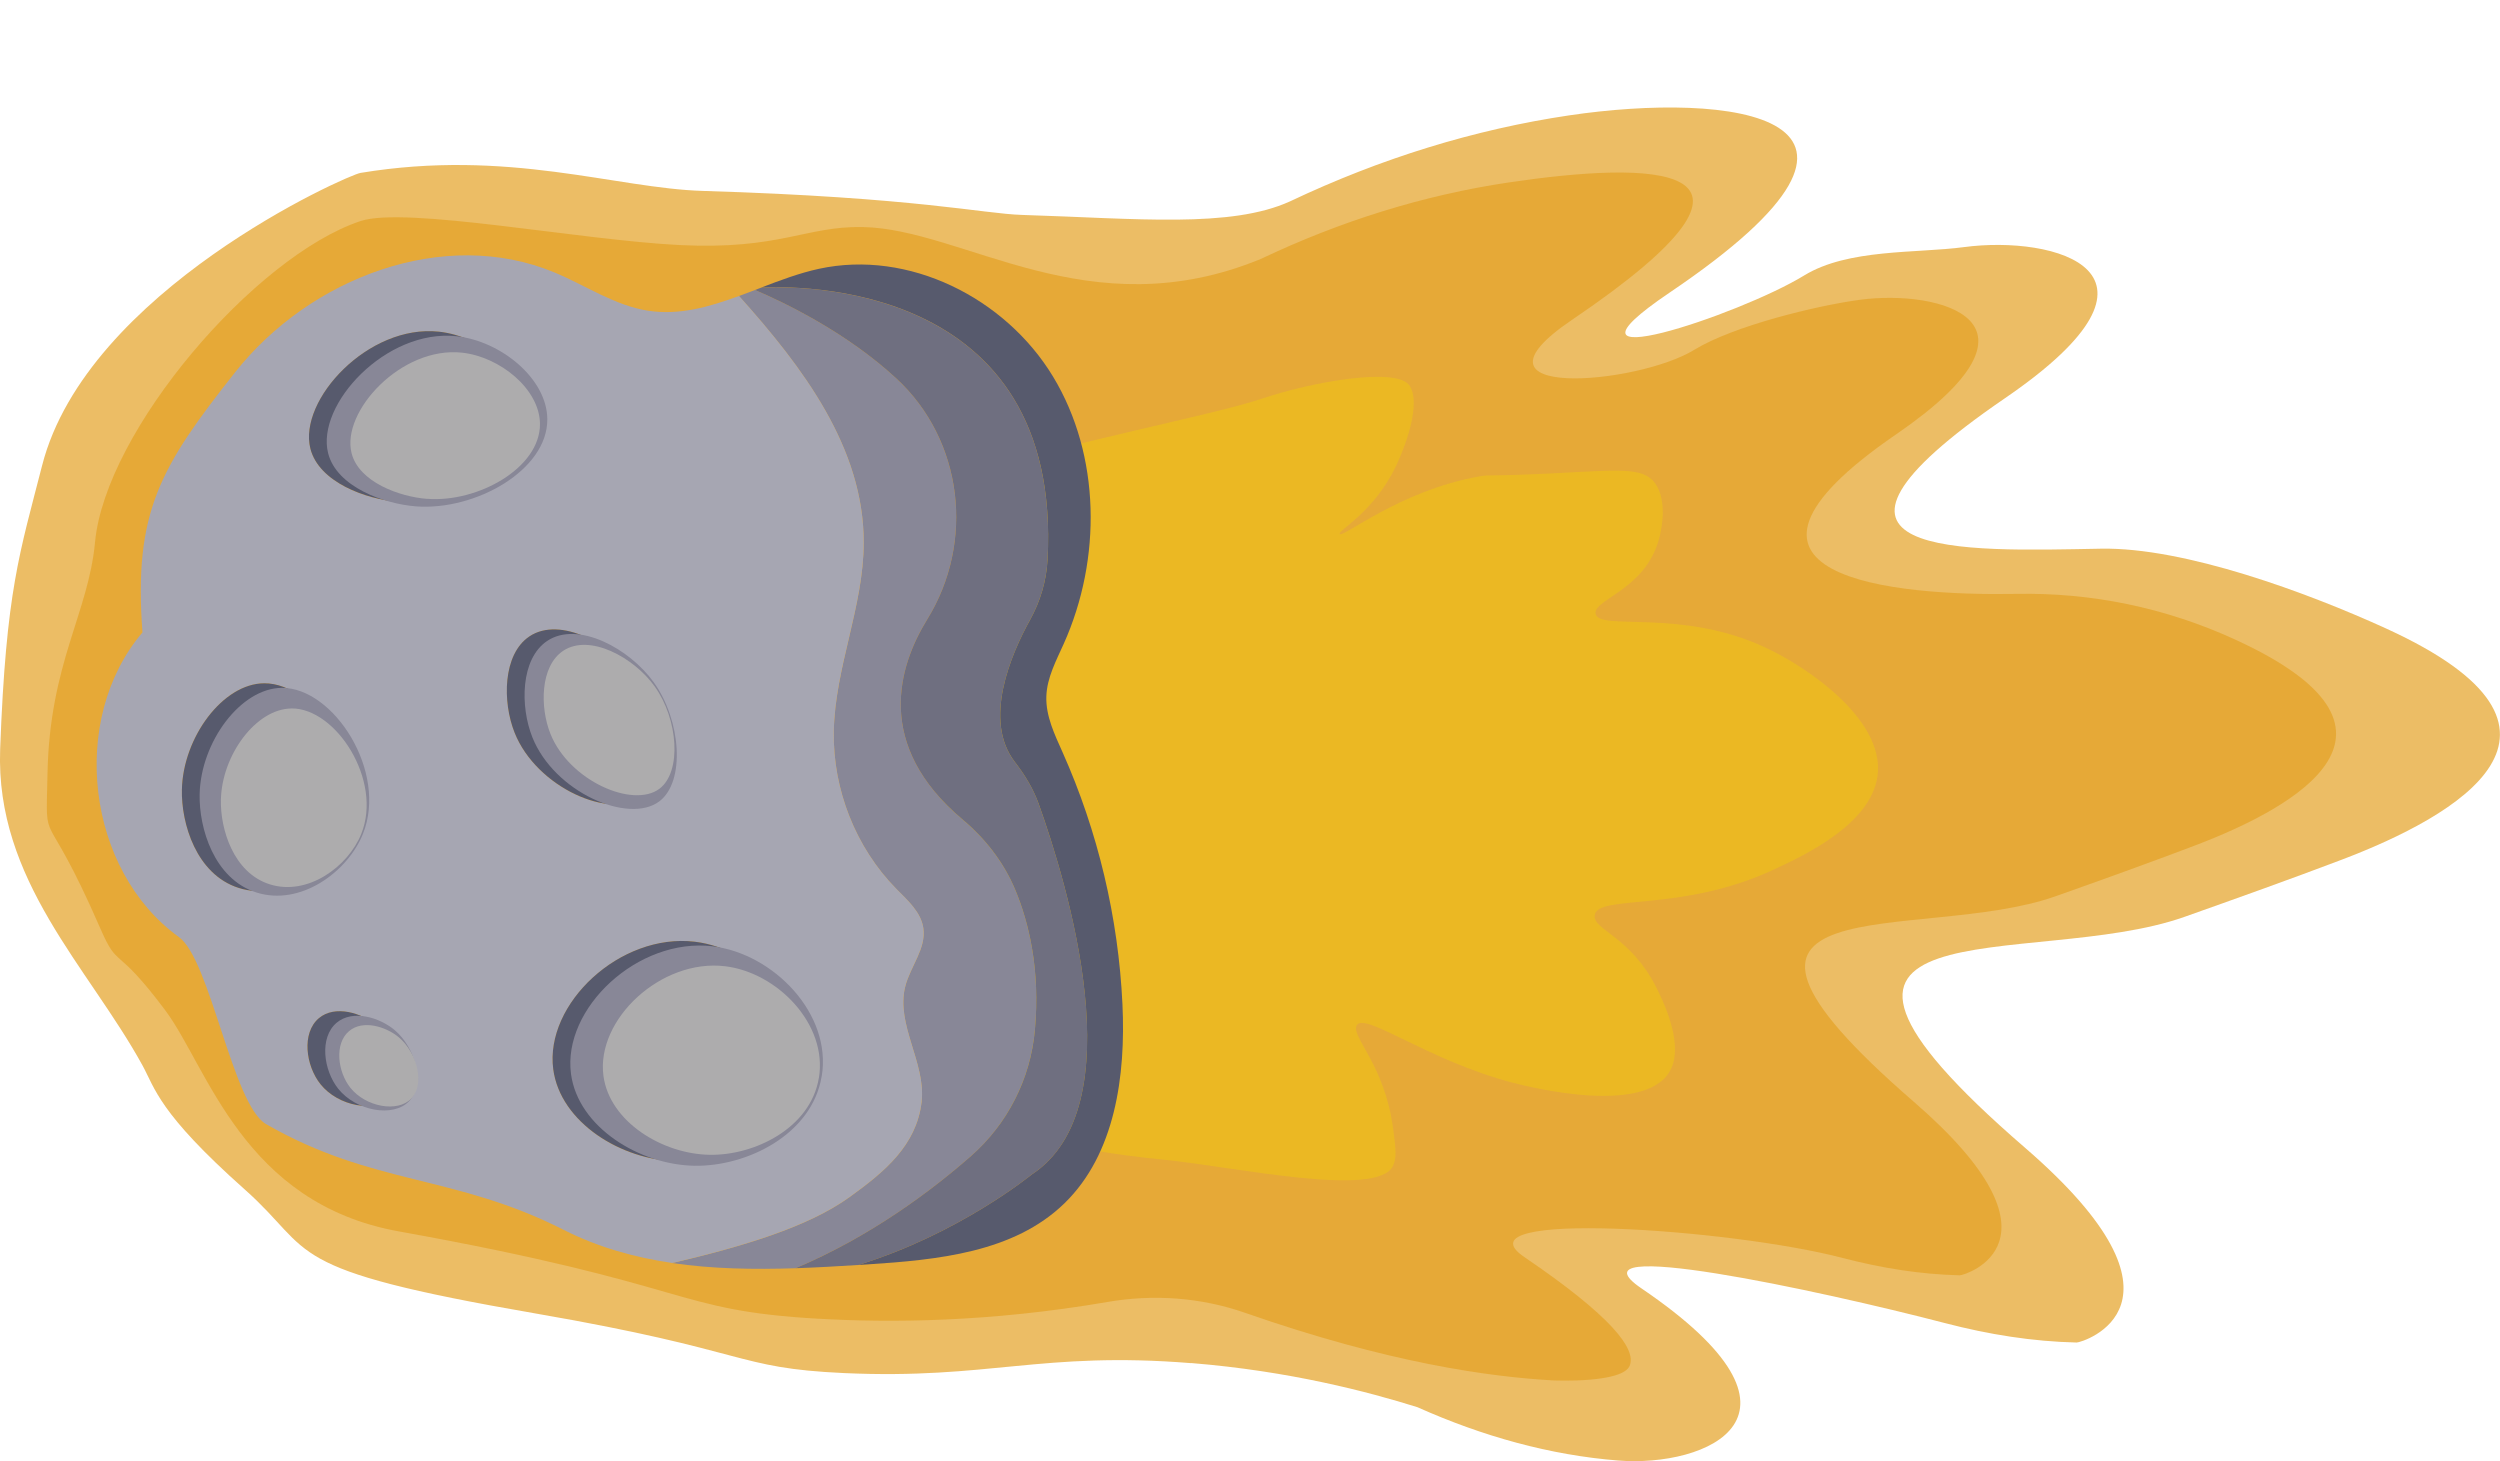 <?xml version="1.0" encoding="UTF-8"?>
<svg id="Meteoer" xmlns="http://www.w3.org/2000/svg" viewBox="0 0 476.23 278.34">
  <defs>
    <style>
      .cls-1 {
        fill: #edc01c;
      }

      .cls-1, .cls-2 {
        opacity: .7;
      }

      .cls-1, .cls-2, .cls-3, .cls-4, .cls-5, .cls-6, .cls-7 {
        stroke-width: 0px;
      }

      .cls-2 {
        fill: #e5a124;
      }

      .cls-3 {
        fill: #888797;
      }

      .cls-4 {
        fill: #6f6f80;
      }

      .cls-5 {
        fill: #575a6d;
      }

      .cls-6 {
        fill: #adacad;
      }

      .cls-7 {
        fill: #a6a6b2;
      }
    </style>
  </defs>
  <path class="cls-2" d="m226.91,259.65c18.74,1.52,33.72,5.47,43.1,8.41,12.41,5.55,25.25,9.13,38.25,10.16,16.69,1.33,40.41-8.36,4.47-32.76-14.95-10.15,33.85.34,57.74,6.57,8.32,2.17,16.66,3.52,25.12,3.71,1.03.02,24.84-7.13-9.85-37.11-55.3-47.8,1.31-33.71,30.31-43.95,9.61-3.4,20.41-7.26,29.97-10.89,21.93-8.32,50.78-24.73,8.59-44.03-15.09-6.9-38.51-15.53-54.38-15.24-26.07.48-63.23,2.1-18.29-28.67,35.43-24.25,9.26-31.06-7.8-28.78-9.13,1.22-22.09.27-30.47,5.41-12.39,7.59-50.94,20.37-25.61,3.25,50.67-34.24,10.99-38.22-19.1-33.76-18.13,2.69-35.97,8.21-53.2,16.38-11.36,5.17-29.13,3.27-51.08,2.59-7.45-.23-20.11-3.34-60.76-4.57-16.66-.5-37.14-8.09-65.26-3.43-2.5.41-52.12,22.43-60.64,55.74C3.75,105.39,1.16,112.41.03,142.69c-.93,25.04,16.8,41.5,27.09,60.22,2.44,4.43,3.02,9.02,19.51,23.68,13.74,12.21,6.18,15.12,55.46,23.63,41.14,7.11,37.72,10.38,58.68,11.34,27.54,1.26,37.68-4.2,66.13-1.89Z"/>
  <path class="cls-2" d="m155.97,251.21c13.49.77,32.34.7,55.04-3.2,8.77-1.51,17.78-.86,26.19,2.08,27.29,9.54,46.46,12.17,58.49,12.86.59.03,13.44.58,14.77-2.82,1.26-3.22-3.56-9.44-20.11-20.69-13.29-9.04,39.41-5.36,60.65.19,7.39,1.93,14.81,3.13,22.33,3.31.92.02,22.08-6.35-8.75-33.05-49.16-42.57,1.17-30.02,26.94-39.14,8.54-3.02,18.14-6.47,26.64-9.7,19.5-7.41,45.14-22.03,7.64-39.21-13.41-6.15-27.49-8.97-41.6-8.71-23.18.43-62.95-2.99-23-30.39,31.49-21.6,8.23-27.66-6.93-25.63-8.12,1.09-24.06,4.95-31.51,9.52-11.02,6.76-45.85,9.57-23.33-5.68,45.04-30.5,14.76-30.17-11.99-26.2-16.12,2.39-31.97,7.31-47.29,14.59-32.85,13.49-56.44-5.74-75.83-6.09-10.82-.2-15.81,4.38-34.88,3.43-19.07-.95-52.21-7.42-60.76-4.57-20.09,6.69-48.59,39.88-50.58,61.19-1.26,13.49-8.62,23.01-9.05,43.98-.32,15.5-.88,4.43,10.02,29.49,3.55,8.17,2.73,2.74,12.41,15.69,8.09,10.82,14.76,36.76,44.48,42.11,57,10.26,51.79,15.03,80.03,16.65Z"/>
  <path class="cls-1" d="m188.22,89.49c14.6-5.09,42.65-10.34,52.23-13.57,9.52-3.21,25.85-6.11,28.11-2.39,2.56,4.22-2.23,14.4-2.59,15.17-4.31,8.99-11.06,12.27-10.77,13,.39.99,11.38-8.27,26.61-10.95,2.38-.42.31.12,15.87-.68,11.75-.61,15.94-1.07,17.98,2.58,2.03,3.64.63,9.05.42,9.84-2.56,9.85-12.49,11.64-12.14,14.37.45,3.46,16.16-1.11,32.4,6.51,8.36,3.92,21.9,13.44,21.4,23.52-.49,9.79-14.06,16.08-19.96,18.81-17.72,8.21-33.52,4.59-34.01,8.68-.33,2.76,6.91,4,11.81,13.85,1.07,2.14,4.87,9.78,2.97,14.84-3.74,9.98-27.44,3.95-30.49,3.15-16.29-4.29-28.35-13.7-29.65-10.83-.99,2.17,5.39,7.49,6.98,19.66.48,3.66.72,5.49-.04,7.06-2.97,6.16-30.18.16-43.59-1.19-8.08-.81-24.93-2.65-46.21-10.96-.74-.29,9.8-17.45,9.79-18.25l-.28-15.17c-.04-2.3-3.32-2.68-3.88-.45h0c-.59,2.33-4.05,1.78-3.88-.63l6.9-95.9"/>
  <g>
    <path class="cls-3" d="m176.64,117.97c-5.54,8.99-10.12,23.97,6.73,38.15,4.32,3.64,7.86,8.16,10.04,13.41,2.59,6.23,4.77,15.17,3.73,26.7-.84,9.29-5.22,17.88-12.17,23.98-7.49,6.58-19.14,15.36-33.44,21.38-7.9.26-15.81.14-23.47-.99,13.21-3.1,25.79-6.8,33.76-12.55,6.67-4.81,12.74-9.83,13.73-18.08.89-7.47-4.97-14.8-3.1-22.08.97-3.79,4-7.19,3.44-11.07-.44-3.08-3-5.3-5.16-7.5-7.7-7.83-12.1-18.91-11.9-29.97.22-12.16,5.67-23.77,5.7-35.93.04-18.08-11.58-33.45-23.76-47.03,1.02-.37,2.03-.76,3.05-1.15,5.6,2.39,17.44,8.07,26.96,16.89,12.66,11.74,14.95,31.08,5.86,45.84Z"/>
    <path class="cls-7" d="m140.78,56.38c-5.7,2.09-11.4,3.73-17.32,2.81-6.36-.98-11.89-4.82-17.84-7.29-21.04-8.75-46.57.98-60.81,18.99-14.24,18.01-19.39,26.55-17.67,49.58-14.1,16.61-10.66,45.35,6.95,58.04,5.95,4.29,10.24,31.97,16.59,35.62,20.41,11.74,35.74,9.51,56.72,20.16,6.53,3.31,13.49,5.25,20.66,6.3,13.21-3.1,25.79-6.8,33.76-12.55,6.67-4.81,12.74-9.83,13.73-18.08.89-7.47-4.97-14.8-3.1-22.08.97-3.79,4-7.19,3.44-11.07-.44-3.08-3-5.3-5.16-7.5-7.7-7.83-12.1-18.91-11.9-29.97.22-12.16,5.67-23.77,5.7-35.93.04-18.08-11.58-33.45-23.76-47.03Zm-90.46,73.78c9.86-.05,20.2,15.97,15.44,27.81-2.94,7.31-11.95,13.84-20.3,11.17-8.08-2.58-10.96-12.29-10.81-18.74.22-9.94,7.81-20.2,15.68-20.24Zm25.55-34.56c-6.1-.47-15.13-3.72-16.74-10.15-2.31-9.24,11.05-23.71,24.48-22.26,8.38.9,17.24,8.05,17.28,15.81.06,9.72-13.74,17.46-25.03,16.6Zm-4.11,99.73c4.01,3.35,5.86,10.31,2.82,13.55-3.04,3.24-10.16,1.88-13.53-2.34-2.81-3.51-3.64-9.75-.31-12.57,3.08-2.6,8.2-.99,11.02,1.36Zm50.46-43.53c-5.85,4.4-19.99-1.74-24.17-12.19-2.36-5.89-2.28-14.98,2.82-18.38,5.85-3.9,15.67,1.44,20.31,7.9,5.19,7.24,6.05,18.9,1.04,22.67Zm10.14,27.6c11.57,1.39,22.79,12.85,20.79,24.79-1.86,11.13-14.29,17.18-24.22,17.02-10.48-.18-22.18-7.34-23.53-17.51-1.66-12.5,12.77-26,26.97-24.3Z"/>
    <path class="cls-4" d="m199.55,106.63c-.22,4.01-1.37,7.91-3.31,11.41-3.64,6.58-9.08,19.17-2.9,27.14,1.87,2.42,3.48,5.03,4.51,7.92,5.47,15.25,18.45,57.73-1.34,70.65,0,0-13.79,11.31-33.03,17.22-3.96.25-7.95.48-11.95.62,14.29-6.02,25.95-14.8,33.44-21.38,6.95-6.1,11.33-14.69,12.17-23.98,1.04-11.52-1.14-20.47-3.73-26.7-2.18-5.25-5.72-9.78-10.04-13.41-16.85-14.18-12.27-29.16-6.73-38.15,9.09-14.76,6.81-34.1-5.86-45.84-9.52-8.82-21.36-14.5-26.96-16.89.38-.15.77-.3,1.16-.44,6.15-.34,57.48-1.57,54.57,51.84Z"/>
    <path class="cls-5" d="m202.76,229.23c-9.65,9.38-24.18,10.76-37.51,11.63-.59.04-1.18.08-1.77.11,19.24-5.91,33.03-17.22,33.03-17.22,19.78-12.92,6.8-55.41,1.34-70.65-1.04-2.89-2.64-5.5-4.51-7.92-6.18-7.98-.74-20.57,2.9-27.14,1.94-3.5,3.09-7.4,3.31-11.41,2.91-53.42-48.42-52.18-54.57-51.84,3.65-1.4,7.31-2.78,11.05-3.59,17-3.69,35.45,5.49,44.56,20.53,9.11,15.04,9.26,34.78,2.07,50.85-1.46,3.26-3.23,6.52-3.34,10.09-.12,3.74,1.58,7.25,3.1,10.65,6.73,15.08,10.62,31.47,11.4,48.01.64,13.58-1.38,28.49-11.05,37.89Z"/>
    <path class="cls-5" d="m75.86,95.59c-6.1-.47-15.13-3.72-16.74-10.15-2.31-9.24,11.05-23.71,24.48-22.26,8.38.9,17.24,8.05,17.28,15.81.06,9.72-13.74,17.46-25.03,16.6Z"/>
    <path class="cls-5" d="m50.32,130.16c9.86-.05,20.2,15.97,15.44,27.81-2.94,7.31-11.95,13.84-20.3,11.17-8.08-2.58-10.96-12.29-10.81-18.74.22-9.94,7.81-20.2,15.68-20.24Z"/>
    <path class="cls-5" d="m153.14,204.18c-1.86,11.13-14.29,17.18-24.22,17.02-10.48-.18-22.18-7.34-23.53-17.51-1.66-12.5,12.77-26,26.97-24.3,11.57,1.39,22.79,12.85,20.79,24.79Z"/>
    <path class="cls-5" d="m98.04,139.6c-2.36-5.89-2.28-14.98,2.82-18.38,5.85-3.9,15.67,1.44,20.31,7.9,5.19,7.24,6.05,18.9,1.04,22.67-5.85,4.4-19.99-1.74-24.17-12.19Z"/>
    <path class="cls-5" d="m74.58,208.87c-3.04,3.24-10.16,1.88-13.53-2.34-2.81-3.51-3.64-9.75-.31-12.57,3.08-2.6,8.2-.99,11.02,1.36,4.01,3.35,5.86,10.31,2.82,13.55Z"/>
    <path class="cls-3" d="m79.24,96.46c-6.1-.47-15.13-3.72-16.74-10.15-2.31-9.24,11.05-23.71,24.48-22.26,8.38.9,17.24,8.05,17.28,15.81.06,9.72-13.74,17.46-25.03,16.6Z"/>
    <path class="cls-3" d="m53.7,131.03c9.86-.05,20.2,15.97,15.44,27.81-2.94,7.31-11.95,13.84-20.3,11.17-8.08-2.58-10.96-12.29-10.81-18.74.22-9.94,7.81-20.2,15.68-20.24Z"/>
    <path class="cls-3" d="m156.52,205.05c-1.86,11.13-14.29,17.18-24.22,17.02-10.48-.18-22.18-7.34-23.53-17.51-1.66-12.5,12.77-26,26.97-24.3,11.57,1.39,22.79,12.85,20.79,24.79Z"/>
    <path class="cls-3" d="m101.42,140.47c-2.36-5.89-2.28-14.98,2.82-18.38,5.85-3.9,15.67,1.44,20.31,7.9,5.19,7.24,6.05,18.9,1.04,22.67-5.85,4.4-19.99-1.74-24.17-12.19Z"/>
    <path class="cls-3" d="m77.96,209.74c-3.04,3.24-10.16,1.88-13.53-2.34-2.81-3.51-3.64-9.75-.31-12.57,3.08-2.6,8.2-.99,11.02,1.36,4.01,3.35,5.86,10.31,2.82,13.55Z"/>
    <path class="cls-6" d="m81.35,95.03c-5.24-.4-13-3.2-14.38-8.72-1.99-7.94,9.49-20.38,21.04-19.13,7.2.78,14.81,6.92,14.85,13.58.05,8.36-11.8,15.01-21.51,14.26Z"/>
    <path class="cls-6" d="m55.55,134.95c8.47-.04,17.36,13.72,13.27,23.9-2.52,6.28-10.27,11.89-17.45,9.6-6.94-2.21-9.42-10.56-9.29-16.1.19-8.54,6.71-17.36,13.47-17.39Z"/>
    <path class="cls-6" d="m155.98,205.36c-1.6,9.57-12.28,14.77-20.81,14.62-9.01-.15-19.06-6.31-20.22-15.04-1.43-10.74,10.97-22.34,23.17-20.88,9.94,1.19,19.58,11.04,17.87,21.3Z"/>
    <path class="cls-6" d="m104.85,139.78c-2.02-5.06-1.96-12.87,2.42-15.8,5.03-3.35,13.47,1.23,17.45,6.79,4.46,6.22,5.2,16.24.9,19.48-5.03,3.78-17.18-1.5-20.77-10.47Z"/>
    <path class="cls-6" d="m78.38,209.23c-2.61,2.79-8.73,1.62-11.63-2.01-2.41-3.02-3.12-8.38-.26-10.8,2.65-2.24,7.05-.85,9.47,1.17,3.45,2.88,5.04,8.86,2.42,11.64Z"/>
  </g>
</svg>